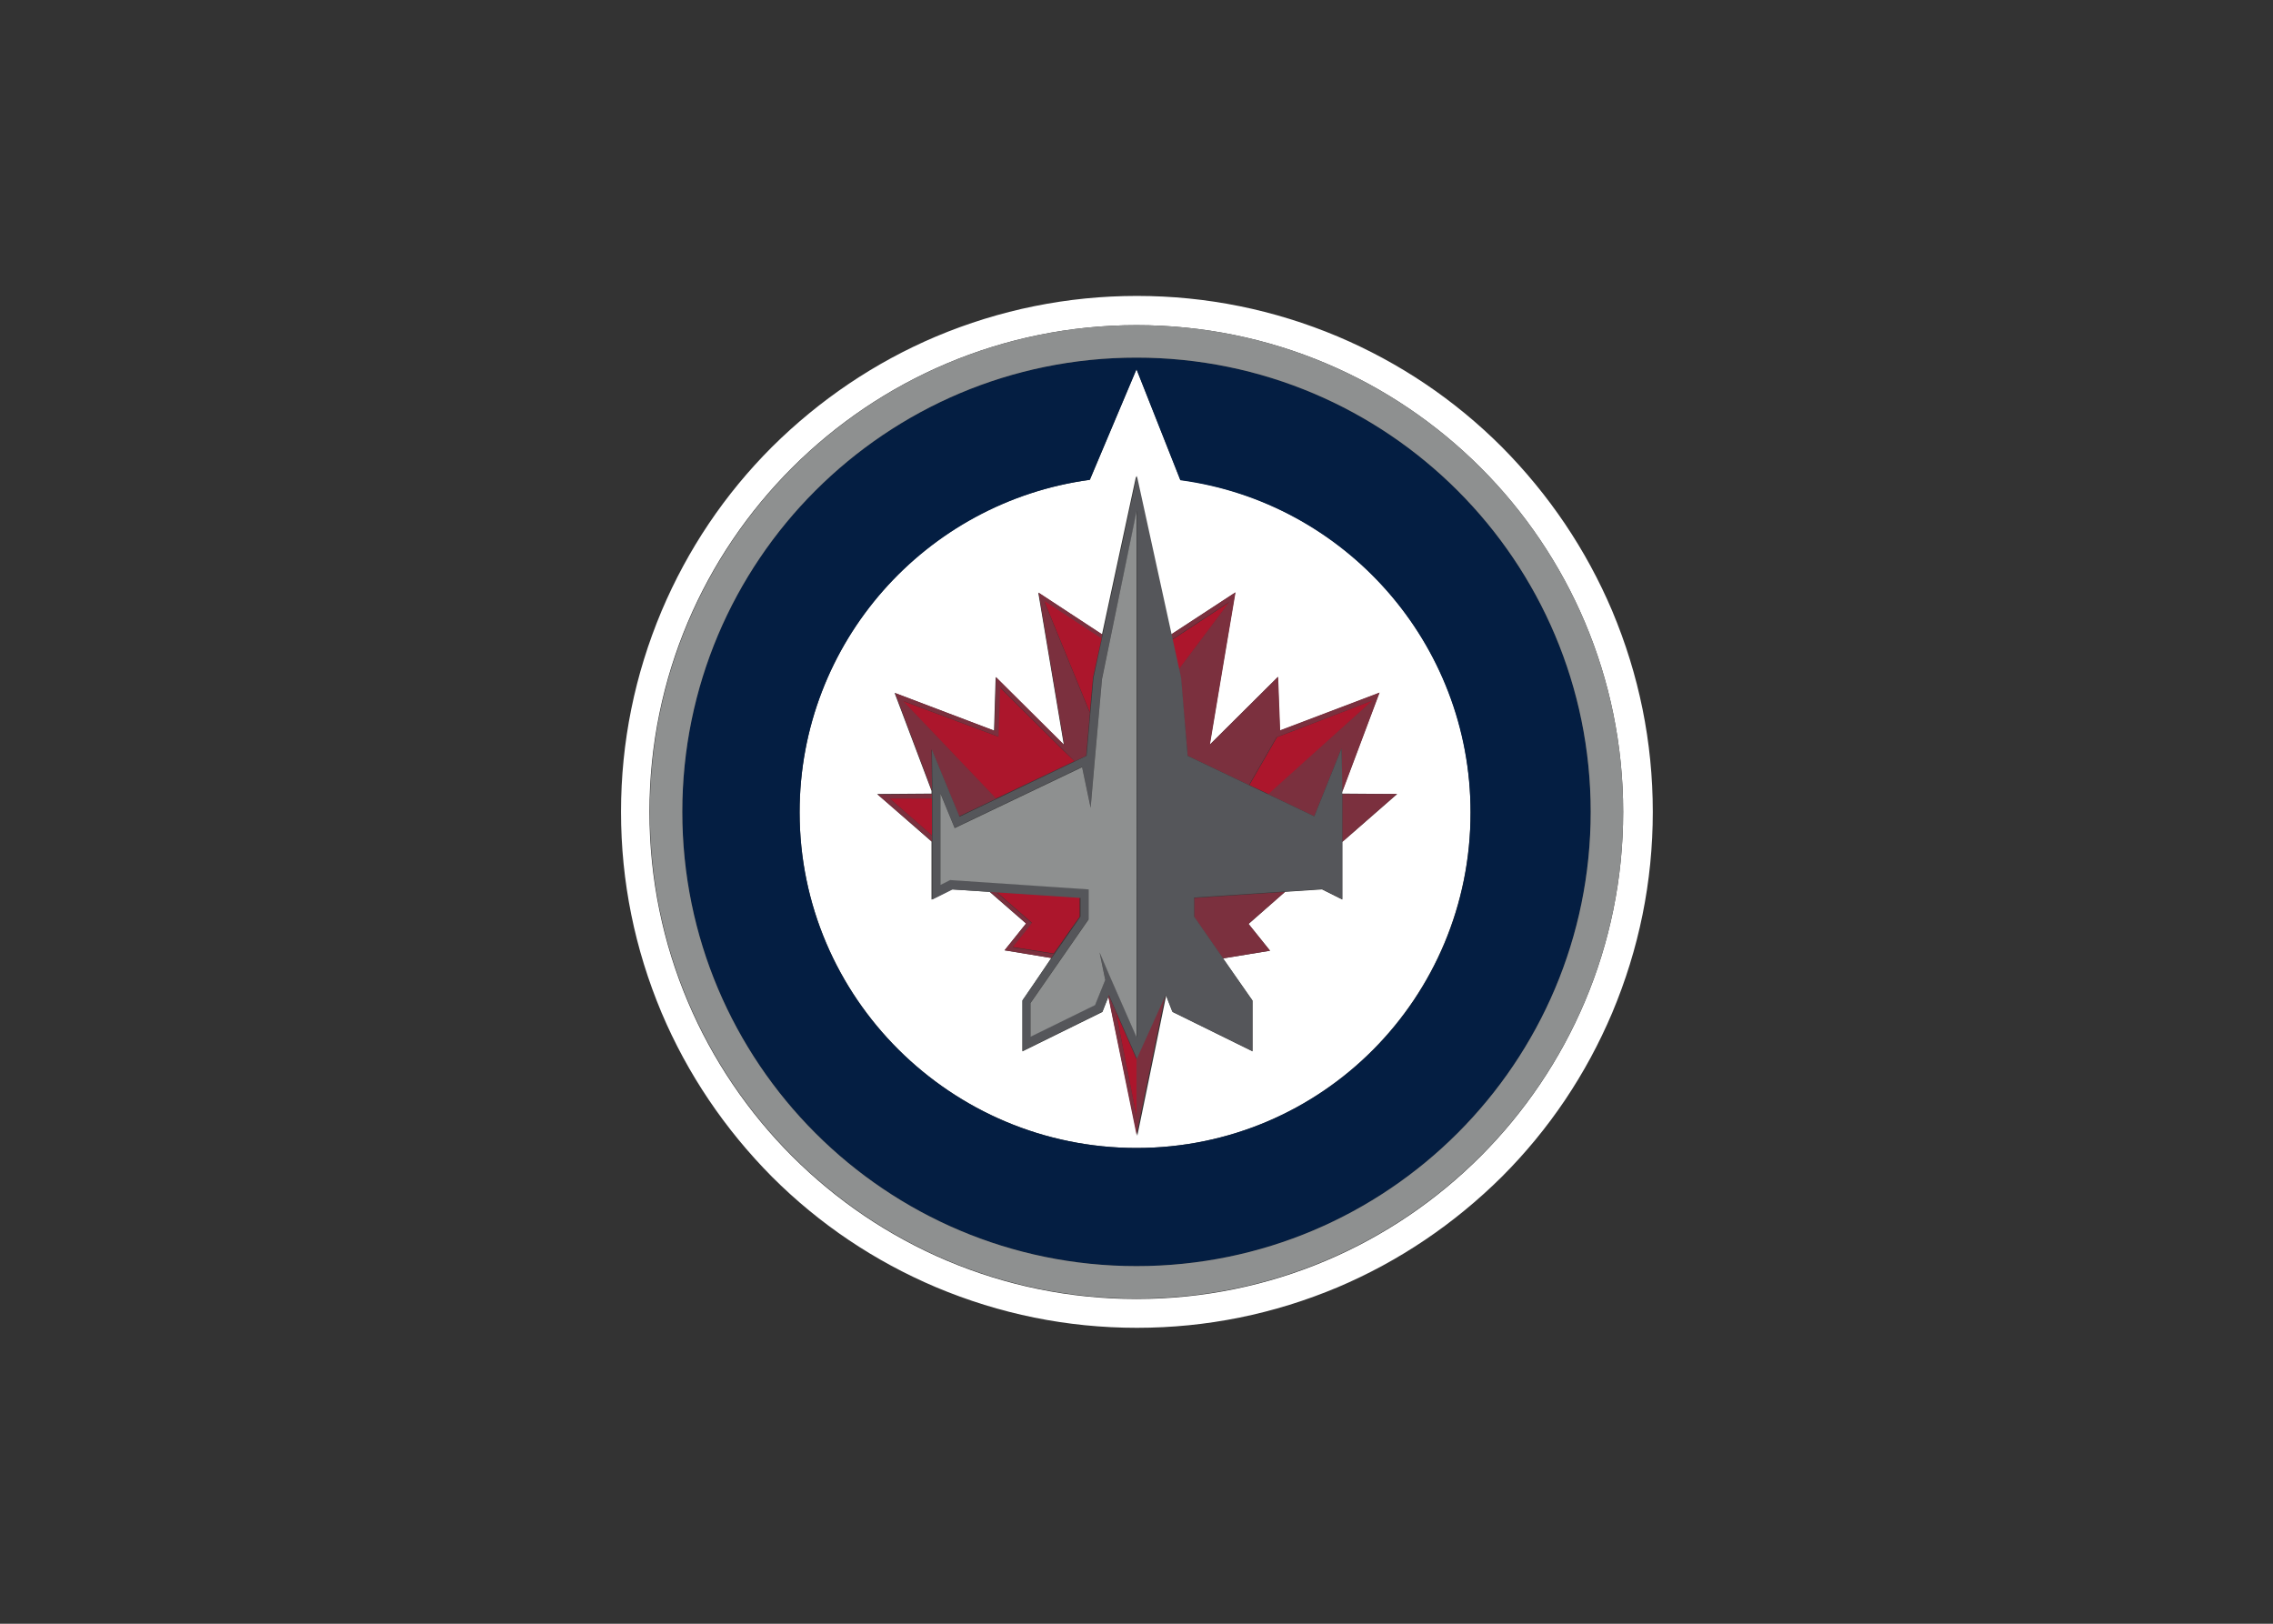 <?xml version="1.0" encoding="utf-8"?>
<!-- Generator: Adobe Illustrator 27.2.0, SVG Export Plug-In . SVG Version: 6.00 Build 0)  -->
<svg version="1.1" id="Layer_1" xmlns="http://www.w3.org/2000/svg" xmlns:xlink="http://www.w3.org/1999/xlink" x="0px" y="0px"
	 viewBox="0 0 560 400" style="enable-background:new 0 0 560 400;" xml:space="preserve">
<rect x="0" y="0" width="560" height="400" fill="#333333" stroke="none"/>
<style type="text/css">
	.st0{fill:#FFFFFF;}
	.st1{fill:#041E42;}
	.st2{fill:#7B303E;}
	.st3{fill:#AC162C;}
	.st4{fill:#55565A;}
	.st5{fill:#8E9090;}
</style>
<g id="XMLID_1_">
	<path class="st0" d="M397.2,150.5c-6.4-15.1-15.6-28.7-27.2-40.4c-11.7-11.7-25.3-20.8-40.4-27.2c-15.7-6.6-32.3-10-49.5-10
		c-17.1,0-33.8,3.4-49.5,10c-15.1,6.4-28.7,15.6-40.4,27.2c-11.7,11.7-20.8,25.3-27.2,40.4c-6.6,15.7-10,32.3-10,49.5
		s3.4,33.8,10,49.5c6.4,15.1,15.6,28.7,27.2,40.4c11.7,11.7,25.3,20.8,40.4,27.2c15.7,6.6,32.3,10,49.5,10c17.2,0,33.8-3.4,49.5-10
		c15.1-6.4,28.7-15.6,40.4-27.2c11.7-11.7,20.8-25.3,27.2-40.4c6.6-15.7,10-32.3,10-49.5S403.8,166.2,397.2,150.5z M280,320L280,320
		c-66.2,0-120-53.7-120-120S213.8,80.1,280,80.1c66.3,0,119.9,53.7,119.9,119.9S346.3,320,280,320z M290.8,118.2L280,90.9
		l-11.5,27.3c-40.4,5.4-71.5,40-71.5,81.9c0,45.6,37.3,82.7,83,82.7s82.3-37,82.3-82.7C362.4,158.3,331.2,123.7,290.8,118.2z
		 M344.2,195.6l-13.5,11.8v14.2l-5-2.5l-9.1,0.6l-9,7.9l5.3,6.6l-11.6,1.9l7.3,10.4V259l-19.7-9.7l-1.6-4.1l0,0l0,0.1l-7.1,34.5
		l-7.1-34.3l-1.5,3.8l-19.7,9.7v-12.5L259,236l-11.5-1.9l5.3-6.6l-9-7.8h0l-9.3-0.6l-5,2.5v-14.3l0,0l-13.4-11.7l13.4-0.1v-2.8l0,0
		v2.1l-9.1-24.1l24.5,9.3l0.4-13.2l16.8,16.7l-6.3-37.5l15.7,10.3l8.4-39l8.8,40.3l0,0l-0.3-1.2l15.9-10.4c0,0-5.9,34.9-6.3,37.5
		l16.8-16.7l0.5,13.2l24.5-9.3l-9.2,24.5v0.3L344.2,195.6z"/>
	<path class="st1" d="M280,88.1c-61.8,0-111.9,50.1-111.9,111.9S218.2,311.9,280,311.9S391.9,261.8,391.9,200
		C391.9,138.2,341.8,88.1,280,88.1z M280,282.8c-45.7,0-83-37-83-82.7c0-41.9,31.1-76.4,71.5-81.9L280,91l10.8,27.3
		c40.4,5.4,71.5,40,71.5,81.9C362.4,245.8,325.7,282.8,280,282.8z"/>
	<path class="st2" d="M229.6,207.3v-11.7l-13.4,0.1L229.6,207.3z M229.6,205.8l-10.4-9.1l10.4,0V205.8z M252.8,227.5l-5.3,6.6
		L259,236l7-10.2v-4.7l-22.2-1.5L252.8,227.5z M266,221.2v4.7l-6.4,9.1l-10.1-1.6c0,0,4.6-5.6,4.7-6l-8.6-7.5L266,221.2L266,221.2z
		 M330.6,192.7l-0.1-8.3l-6.7,16.7l-11.5-5.5l25.6-22.9l-23.4,8.9l-6.8,11.8l-15.1-7.2l0,0l-1.7-19.2l-0.5-2.2l12.4-16.5l-14,9.2
		l-0.3-1.2l15.9-10.4c0,0-5.9,34.9-6.3,37.5l16.8-16.7l0.5,13.2l24.5-9.3l-9.2,24.5L330.6,192.7L330.6,192.7z M344.2,195.6
		l-13.5,11.8v-11.8L344.2,195.6z M262.2,183.5l-16.8-16.7L245,180l-24.5-9.3l9.1,24.1v-2.1l-0.1-8.1l6.8,16.5l31.3-14.9l1.7-19.2
		l2.3-10.7l-15.7-10.3C255.9,146,262.2,183.5,262.2,183.5z M245.5,196.7l-22.9-24l23.5,8.8l0.4-12.1l15.7,15.6c0,0,0,0,0,0l2.5,2.5
		L245.5,196.7z M269.3,167l-0.8,8.6l-11.1-27.1c0-0.1,0-0.2,0-0.2l14,9.2L269.3,167z M316.6,219.7l-9,7.9l5.3,6.6l-11.6,1.9
		l-7.1-10.2v-4.7L316.6,219.7z M280,260.7l-6.9-15.7l-0.1,0.3l7,34.2l7.1-34.5l0-0.1L280,260.7z M274.9,249.2l5.1,11.6l0,14.1
		L274.9,249.2z"/>
	<path class="st3" d="M264.7,187.5l-19.3,9.2l-22.9-24l23.5,8.8l0.4-12.1l15.7,15.6c0,0,0,0,0,0L264.7,187.5z M229.6,205.8v-9.1
		l-10.4,0L229.6,205.8z M245.6,219.8l8.6,7.5c-0.1,0.4-4.7,6-4.7,6l10.1,1.6l6.4-9.1v-4.7l0,0L245.6,219.8z M314.6,181.6l-6.8,11.8
		l4.7,2.2l25.6-23L314.6,181.6z M290.4,164.9l12.4-16.5l-14,9.2L290.4,164.9z M274.9,249.2L280,275l0-14.1L274.9,249.2z
		 M257.4,148.4l11.1,27.1l0.8-8.6l2.1-9.6l-14-9.2C257.4,148.3,257.4,148.3,257.4,148.4z"/>
	<path class="st4" d="M330.5,184.4l-6.7,16.7l-31.2-14.9L291,167l-10.9-49.8L269.4,167l-1.7,19.2l-31.3,15l-6.8-16.5l0.1,8.1v28.8
		l5-2.5l31.5,2.1v4.6l-14.3,20.6v12.5l19.7-9.7l1.6-4.1l6.9,15.7l7.1-15.7l1.6,4.1l19.7,9.7v-12.5l-14.3-20.6v-4.7l31.5-2.1l5,2.5
		v-28.8L330.5,184.4z M280,255.4l-6.8-15.5l-2.3-5.4l1.4,6.8l-2.5,6.2l-15.9,7.8v-8.3l14.3-20.6v-7.4l-34.1-2.3l-2.4,1.2v-22.5
		l3.5,8.5l31.4-15l2.1,10l1-11.5l0,0l1.8-20.3l8.6-41.3V255.4z"/>
	<path class="st5" d="M271.5,167.3L280,126v129.5l-6.8-15.5l-2.3-5.4l1.4,6.8l-2.5,6.2l-15.9,7.8v-8.3l14.3-20.6v-7.4l-34.1-2.3
		l-2.4,1.2v-22.5l3.5,8.5l31.4-15l2.1,10l1-11.5l0,0L271.5,167.3z M399.9,200c0,66.2-53.7,119.9-119.9,119.9
		c-66.2,0-119.9-53.7-119.9-119.9S213.8,80.1,280,80.1C346.3,80.1,399.9,133.8,399.9,200z M391.9,200c0-61.8-50.1-111.9-111.9-111.9
		S168.1,138.2,168.1,200S218.2,311.9,280,311.9C341.8,311.9,391.9,261.8,391.9,200z"/>
</g>
</svg>
